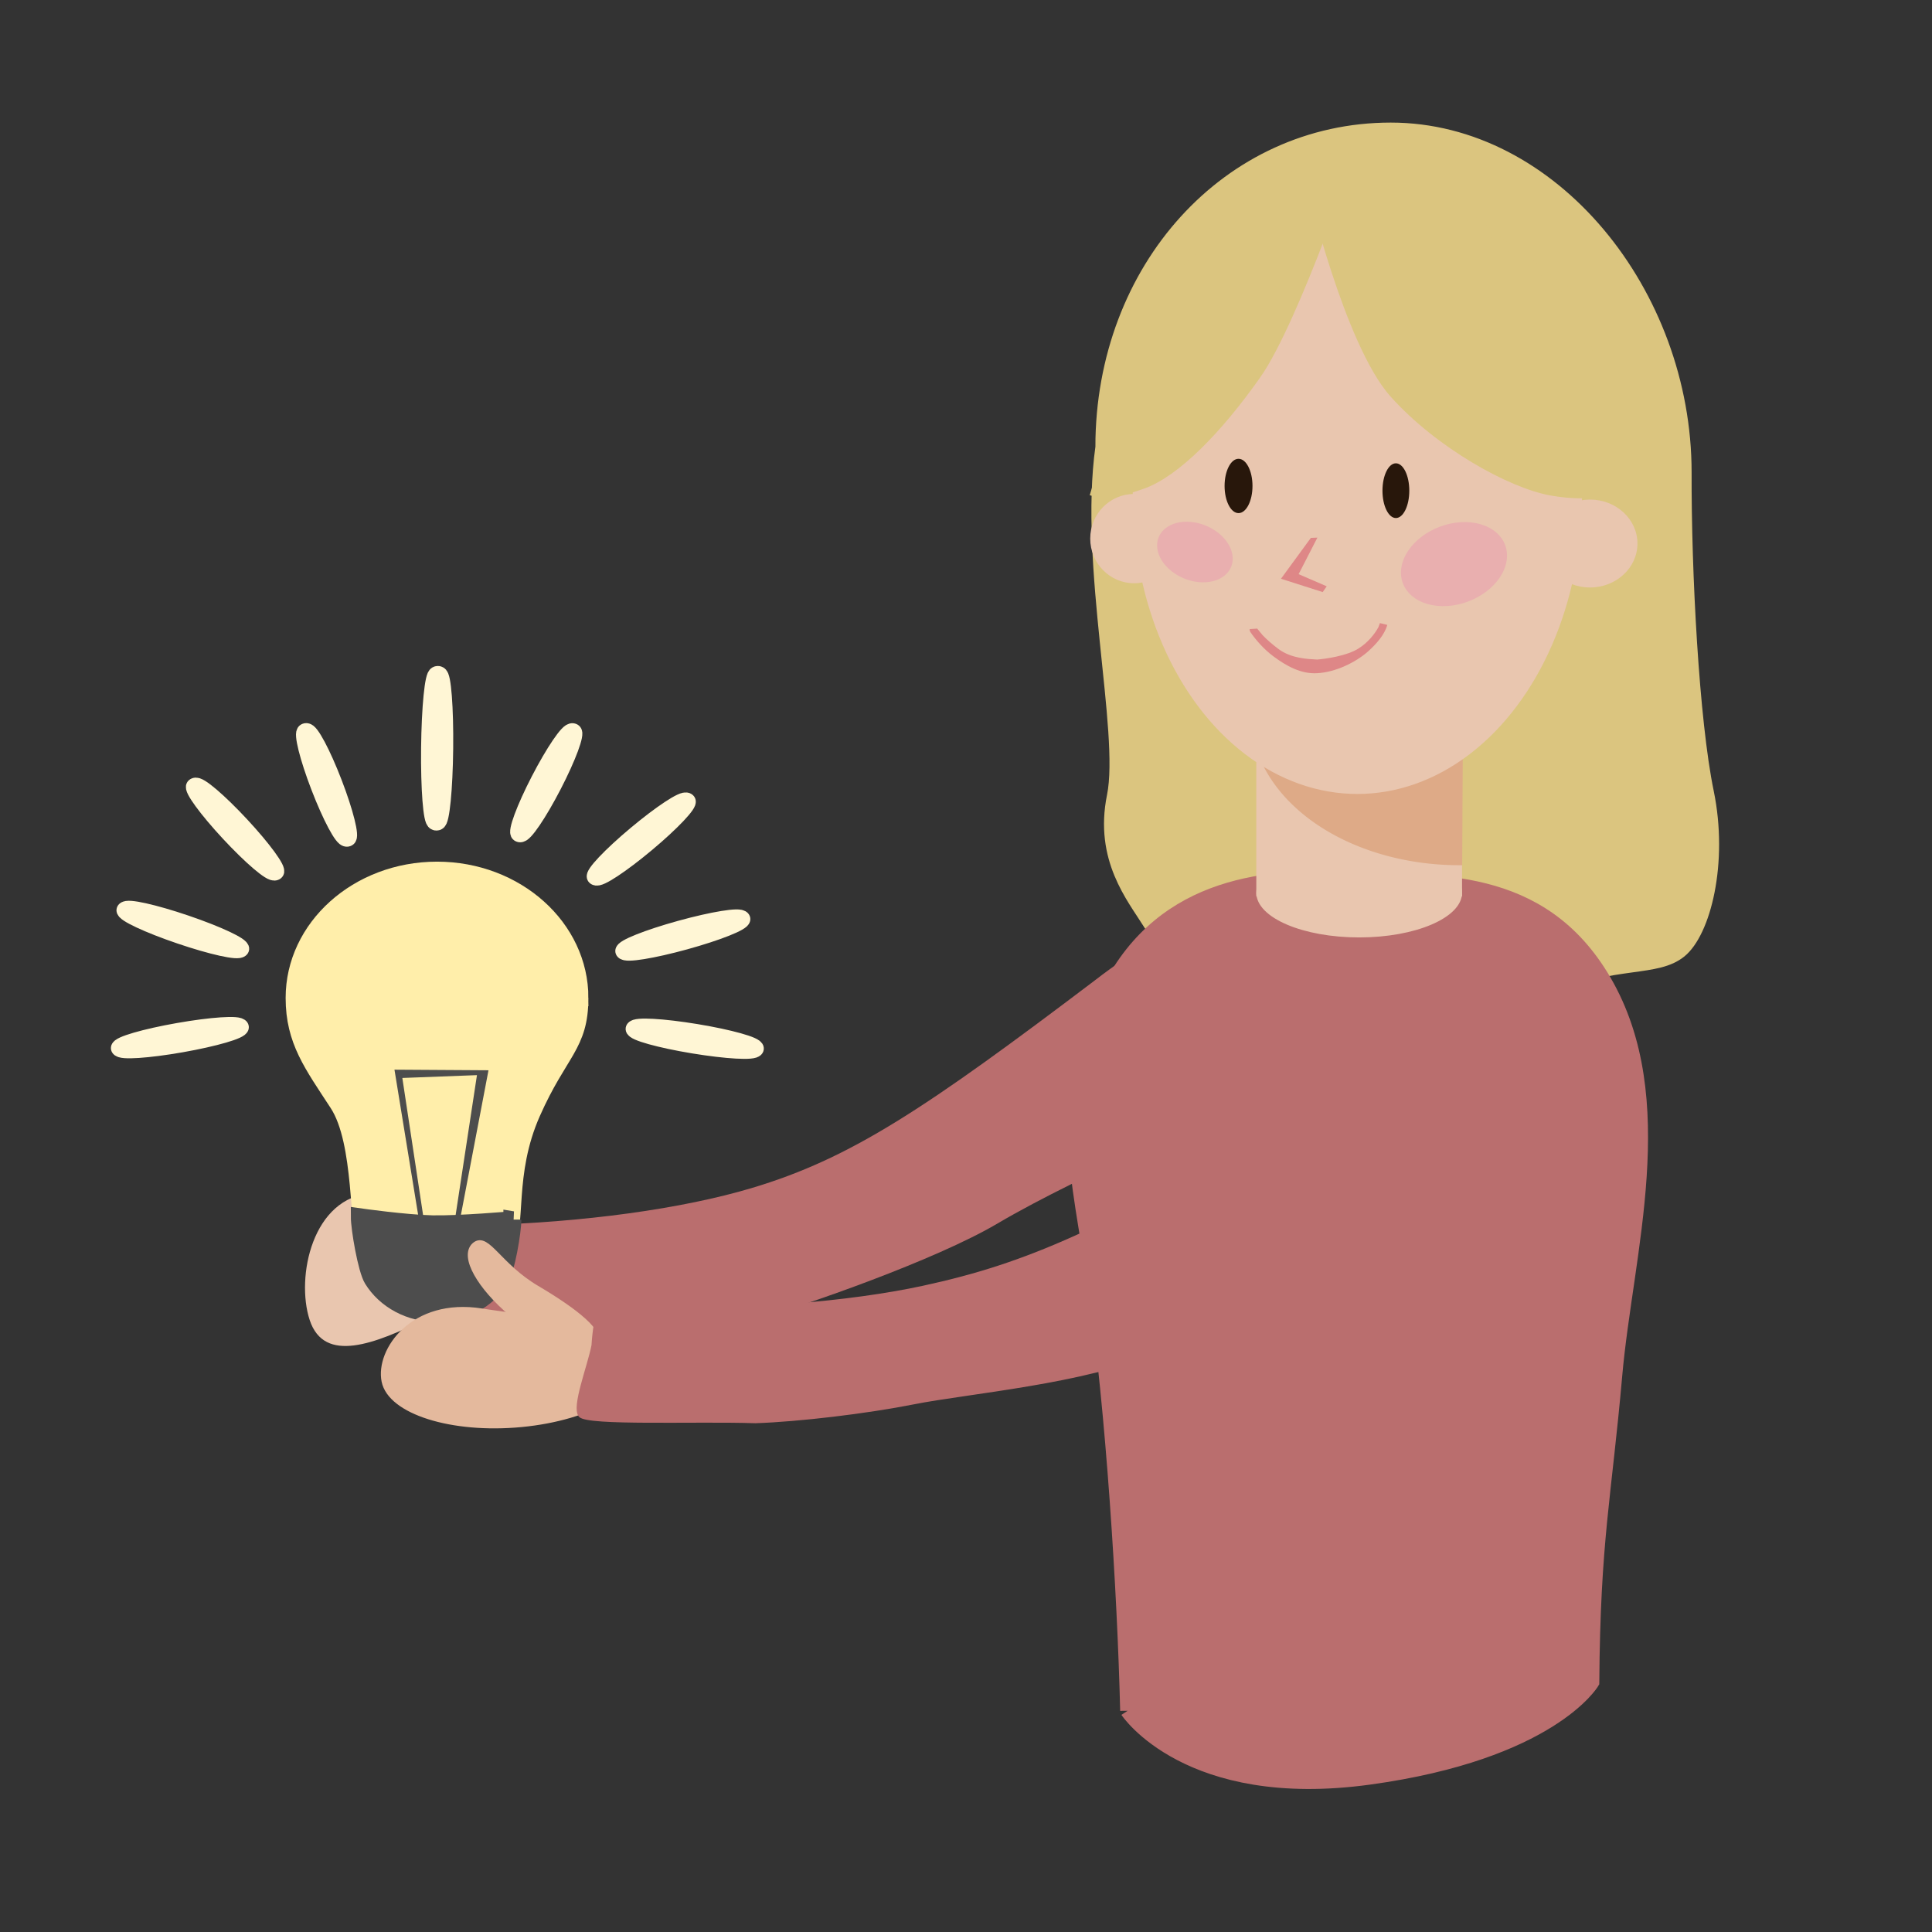 <?xml version="1.0" encoding="UTF-8" standalone="no"?>
<!-- Created with Inkscape (http://www.inkscape.org/) -->

<svg
   xmlns:dc="http://purl.org/dc/elements/1.1/"
   xmlns:cc="http://creativecommons.org/ns#"
   xmlns:rdf="http://www.w3.org/1999/02/22-rdf-syntax-ns#"
   xmlns:svg="http://www.w3.org/2000/svg"
   xmlns="http://www.w3.org/2000/svg"
   xmlns:sodipodi="http://sodipodi.sourceforge.net/DTD/sodipodi-0.dtd"
   xmlns:inkscape="http://www.inkscape.org/namespaces/inkscape"
   width="140mm"
   height="140mm"
   viewBox="0 0 140 140"
   version="1.1"
   id="svg8092"
   inkscape:version="0.92.4 (5da689c313, 2019-01-14)"
   sodipodi:docname="img_skills.svg">
  <rect x="0" y="0" width="140" height="140" fill="#333333" stroke="none"/>
  <defs
     id="defs8086" />
  <sodipodi:namedview
     id="base"
     pagecolor="#ffffff"
     bordercolor="#666666"
     borderopacity="1.0"
     inkscape:pageopacity="0.0"
     inkscape:pageshadow="2"
     inkscape:zoom="0.98994949"
     inkscape:cx="151.99362"
     inkscape:cy="260.28985"
     inkscape:document-units="mm"
     inkscape:current-layer="layer1"
     showgrid="false"
     inkscape:window-width="1920"
     inkscape:window-height="1001"
     inkscape:window-x="-9"
     inkscape:window-y="-9"
     inkscape:window-maximized="1"
     showguides="false" />
  <g
     inkscape:label="Layer 1"
     inkscape:groupmode="layer"
     id="layer1"
     transform="translate(0,-157)">
    <path
       style="opacity:1;fill:#dbc57f;fill-opacity:1;stroke:#dbc57f;stroke-width:0.593;stroke-opacity:1;paint-order:fill markers stroke"
       d="m 79.673,189.393 c -1.199,8.577 1.773,20.653 0.836,25.269 -0.937,4.616 1.467,7.457 2.621,9.318 1.339,2.159 3.481,2.161 8.181,4.702 4.699,2.541 15.662,2.085 20.895,-0.013 4.959,-1.987 7.854,-1.135 9.657,-2.587 1.803,-1.452 3.093,-6.562 2.027,-11.721 -1.066,-5.159 -1.63,-15.907 -1.606,-23.136 0,-13.049 -9.668,-25.046 -21.505,-25.046 -11.837,0 -21.107,10.165 -21.107,23.214 z"
       id="path4797-2"
       inkscape:connector-curvature="0"
       sodipodi:nodetypes="czszszzcssc" />
    <path
       style="opacity:1;fill:#ba6e6e;fill-opacity:1;stroke:#ba6e6e;stroke-width:0.24;stroke-opacity:1;paint-order:fill markers stroke"
       d="m 31.75,248.918 c 0,0 -0.137,-2.618 0.267,-2.945 0.404,-0.328 2.828,-0.074 2.828,-0.074 7.403,-0.193 14.606,-1.181 19.678,-2.699 7.217,-2.159 12.602,-5.765 24.885,-15.061 5.528,-4.304 13.332,-7.714 14.647,-7.098 l 3.26,5.134 -6.066,-0.413 c -0.841,3.347 -1.359,10.609 -1.468,10.848 -0.368,0.805 -11.268,5.229 -17.558,8.946 -4.45,2.629 -13.978,5.964 -17.615,6.976 -3.262,0.908 -7.96,1.773 -11.009,2.029 -4.104,0.024 -11.854,0.582 -12.327,0.063 -0.473,-0.519 0.322,-3.974 0.478,-5.705 z"
       id="path8009-0"
       inkscape:connector-curvature="0"
       sodipodi:nodetypes="czcscccccccczc" />
    <ellipse
       style="fill:#e9c6af;stroke-width:0.501"
       id="path81-5"
       cx="-115.216"
       cy="196.386"
       rx="3.44"
       ry="3.185"
       transform="scale(-1,1)" />
    <ellipse
       style="fill:#e9c6af;stroke-width:0.486"
       id="path81-0-7"
       cx="-82.183"
       cy="196.029"
       rx="3.181"
       ry="3.236"
       transform="scale(-1,1)" />
    <path
       style="opacity:1;fill:#ba6e6e;fill-opacity:1;stroke:#ba6e6e;stroke-width:1.109;stroke-opacity:1;paint-order:fill markers stroke"
       d="m 81.726,280.963 c -0.207,-8.6 -1.044,-21.865 -2.337,-30.741 -1.189,-8.159 -2.984,-13.564 0.992,-21.457 3.977,-7.893 11.8,-8.308 17.522,-8.066 5.988,0.318 13.711,-0.494 18.318,7.414 4.973,8.536 1.559,19.678 0.781,28.521 -0.778,8.843 -1.588,11.902 -1.666,22.26 0,0 -3.009,5.072 -16.131,6.876 -13.122,1.804 -17.479,-4.809 -17.479,-4.809 z"
       id="path4872-1"
       inkscape:connector-curvature="0"
       sodipodi:nodetypes="cszcszczc" />
    <g
       id="g4870-4"
       transform="matrix(-1.508,0,0,0.936,323.389,153.606)">
      <rect
         y="58.796"
         x="144.326"
         height="14.098"
         width="9.622"
         id="rect4838-0"
         style="opacity:1;fill:#e9c6af;fill-opacity:1;stroke:#e9c6af;stroke-width:0.265;stroke-opacity:1;paint-order:fill markers stroke" />
      <ellipse
         ry="3.322"
         rx="4.809"
         cy="72.744"
         cx="149.136"
         id="path4842-9"
         style="opacity:1;fill:#e9c6af;fill-opacity:1;stroke:#e9c6af;stroke-width:0.269;stroke-opacity:1;paint-order:fill markers stroke" />
    </g>
    <ellipse
       style="opacity:1;fill:#28170b;fill-opacity:1;stroke-width:0.417;paint-order:fill markers stroke"
       id="path4752-5-8"
       cx="-92.517"
       cy="192.69"
       rx="0.875"
       ry="1.265"
       transform="scale(-1,1)" />
    <path
       style="opacity:1;fill:#deaa87;fill-opacity:1;stroke:#deaa87;stroke-width:0.521;stroke-opacity:1;paint-order:fill markers stroke"
       id="path4951-8"
       sodipodi:type="arc"
       sodipodi:cx="-105.75293"
       sodipodi:cy="208.70107"
       sodipodi:rx="14.874827"
       sodipodi:ry="10.735343"
       sodipodi:start="0"
       sodipodi:end="1.5669638"
       d="m -90.878,208.701 a 14.875,10.735 0 0 1 -14.818,10.735 l -0.057,-10.735 z"
       transform="scale(-1,1)" />
    <ellipse
       style="opacity:1;fill:#e9c6af;stroke:#e9c6af;stroke-width:0.456;stroke-opacity:1"
       id="path77-5"
       cx="-98.361"
       cy="192.966"
       rx="16.051"
       ry="21.34"
       transform="scale(-1,1)" />
    <ellipse
       style="opacity:1;fill:#28170b;fill-opacity:1;stroke-width:0.55;paint-order:fill markers stroke"
       id="path4752-01"
       cx="-101.151"
       cy="192.556"
       rx="0.972"
       ry="1.983"
       transform="scale(-1,1)" />
    <ellipse
       style="opacity:1;fill:#28170b;fill-opacity:1;stroke-width:0.575;paint-order:fill markers stroke"
       id="path4752-0-9"
       ry="1.968"
       rx="1.011"
       cy="192.214"
       cx="-89.749"
       transform="scale(-1,1)" />
    <path
       style="color:#000000;font-style:normal;font-variant:normal;font-weight:normal;font-stretch:normal;font-size:medium;line-height:normal;font-family:sans-serif;font-variant-ligatures:normal;font-variant-position:normal;font-variant-caps:normal;font-variant-numeric:normal;font-variant-alternates:normal;font-feature-settings:normal;text-indent:0;text-align:start;text-decoration:none;text-decoration-line:none;text-decoration-style:solid;text-decoration-color:#000000;letter-spacing:normal;word-spacing:normal;text-transform:none;writing-mode:lr-tb;direction:ltr;text-orientation:mixed;dominant-baseline:auto;baseline-shift:baseline;text-anchor:start;white-space:normal;shape-padding:0;clip-rule:nonzero;display:inline;overflow:visible;visibility:visible;opacity:1;isolation:auto;mix-blend-mode:normal;color-interpolation:sRGB;color-interpolation-filters:linearRGB;solid-color:#000000;solid-opacity:1;vector-effect:none;fill:#de8787;fill-opacity:1;fill-rule:nonzero;stroke:none;stroke-width:0.718px;stroke-linecap:butt;stroke-linejoin:miter;stroke-miterlimit:4;stroke-dasharray:none;stroke-dashoffset:0;stroke-opacity:1;color-rendering:auto;image-rendering:auto;shape-rendering:auto;text-rendering:auto;enable-background:accumulate"
       d="m 94.989,195.978 0.474,-0.021 -1.36,2.649 2.036,0.88 -0.291,0.418 -3.024,-0.965 z"
       id="path4787-5"
       inkscape:connector-curvature="0"
       sodipodi:nodetypes="ccccccc" />
    <path
       style="color:#000000;font-style:normal;font-variant:normal;font-weight:normal;font-stretch:normal;font-size:medium;line-height:normal;font-family:sans-serif;font-variant-ligatures:normal;font-variant-position:normal;font-variant-caps:normal;font-variant-numeric:normal;font-variant-alternates:normal;font-feature-settings:normal;text-indent:0;text-align:start;text-decoration:none;text-decoration-line:none;text-decoration-style:solid;text-decoration-color:#000000;letter-spacing:normal;word-spacing:normal;text-transform:none;writing-mode:lr-tb;direction:ltr;text-orientation:mixed;dominant-baseline:auto;baseline-shift:baseline;text-anchor:start;white-space:normal;shape-padding:0;clip-rule:nonzero;display:inline;overflow:visible;visibility:visible;opacity:1;isolation:auto;mix-blend-mode:normal;color-interpolation:sRGB;color-interpolation-filters:linearRGB;solid-color:#000000;solid-opacity:1;vector-effect:none;fill:#de8787;fill-opacity:1;fill-rule:nonzero;stroke:none;stroke-width:0.555px;stroke-linecap:butt;stroke-linejoin:miter;stroke-miterlimit:4;stroke-dasharray:none;stroke-dashoffset:0;stroke-opacity:1;color-rendering:auto;image-rendering:auto;shape-rendering:auto;text-rendering:auto;enable-background:accumulate"
       d="m 100.528,202.282 c -0.197,0.724 -0.809,1.395 -1.384,1.915 -0.869,0.775 -2.341,1.52 -3.723,1.587 -1.155,0.056 -2.185,-0.509 -3.161,-1.234 -0.676,-0.508 -1.232,-1.143 -1.649,-1.742 -0.03,-0.059 -0.061,-0.114 -0.055,-0.222 l 0.546,-0.036 c 0,0 0.323,0.403 0.408,0.496 0.279,0.289 0.678,0.645 1.14,0.988 0.924,0.687 2.137,0.725 2.802,0.759 0.567,-0.044 2.174,-0.263 3.007,-0.812 0.631,-0.392 1.165,-1.031 1.432,-1.547 -9.12e-4,0.01 0.103,-0.282 0.103,-0.282 z"
       id="path4793-0"
       inkscape:connector-curvature="0"
       sodipodi:nodetypes="cccccccccccccc" />
    <path
       style="fill:#dbc57f;fill-opacity:1;stroke:#dbc57f;stroke-width:0.513px;stroke-linecap:butt;stroke-linejoin:miter;stroke-opacity:1"
       d="m 94.925,170.301 c 0,0 2.724,11.576 6.042,15.275 3.318,3.698 8.484,6.539 11.409,7.071 2.926,0.532 4.77,-0.125 4.77,-0.125 l -2.705,-13.771 -10.178,-7.675 z"
       id="path4806-8"
       inkscape:connector-curvature="0"
       sodipodi:nodetypes="czzcccc" />
    <path
       style="fill:#dbc57f;fill-opacity:1;stroke:#dbc57f;stroke-width:0.489px;stroke-linecap:butt;stroke-linejoin:miter;stroke-opacity:1"
       d="m 98.406,166.896 c 0,0 -4.457,13.299 -7.293,17.322 -2.836,4.023 -5.867,7.073 -8.252,7.946 -2.385,0.872 -3.589,0.551 -3.589,0.551 l 4.281,-14.462 7.698,-8.066 z"
       id="path4806-3-3"
       inkscape:connector-curvature="0"
       sodipodi:nodetypes="czzcccc" />
    <ellipse
       style="opacity:1;fill:#e9afaf;fill-opacity:1;stroke:#e9afaf;stroke-width:0.386;stroke-opacity:1;paint-order:fill markers stroke"
       id="path4901-5"
       cx="-179.674"
       cy="193.705"
       rx="3.463"
       ry="3.071"
       transform="matrix(-0.995,-0.103,-0.379,0.926,0,0)" />
    <ellipse
       style="opacity:1;fill:#e9afaf;fill-opacity:1;stroke:#e9afaf;stroke-width:0.275;stroke-opacity:1;paint-order:fill markers stroke"
       id="path4901-2-9"
       cx="88.951"
       cy="219.586"
       rx="2.113"
       ry="2.558"
       transform="matrix(-0.841,0.541,0.735,0.678,0,0)" />
    <g
       id="g8061"
       style="stroke:#e9c6af;stroke-opacity:1"
       transform="matrix(1.454,-0.351,0.357,1.599,-122.913,59.074)">
      <g
         id="g8745"
         transform="matrix(0.775,0.622,-0.495,1.289,94.732,-53.547)">
        <path
           style="opacity:1;fill:#e9c6af;fill-opacity:1;stroke:#e9c6af;stroke-width:0.301;stroke-opacity:1;paint-order:fill markers stroke"
           d="m 51.59,119.643 c 0.257,-0.629 -1.208,-0.452 -3.161,-0.469 -1.987,-0.017 -2.612,-0.714 -2.869,-0.085 -0.257,0.629 0.28,0.803 2.16,1.12 1.88,0.316 3.613,0.063 3.87,-0.566 z"
           id="path8056"
           inkscape:connector-curvature="0"
           sodipodi:nodetypes="cscscc" />
        <path
           style="opacity:1;fill:#e9c6af;fill-opacity:1;stroke:#e9c6af;stroke-width:0.191;stroke-opacity:1;paint-order:fill markers stroke"
           d="m 53.586,119.151 c 0.907,1.014 -1.044,2.587 -3.677,4.347 -2.632,1.76 -4.949,3.041 -5.856,2.027 -0.907,-1.014 -0.587,-3.664 2.385,-4.746 2.362,-0.86 6.241,-2.642 7.148,-1.628 z"
           id="path8051"
           inkscape:connector-curvature="0"
           sodipodi:nodetypes="cscsc" />
      </g>
    </g>
    <g
       id="g8860"
       transform="matrix(1.288,0,0,1.197,-359.41,86.97)">
      <path
         sodipodi:nodetypes="szzzzzsss"
         inkscape:connector-curvature="0"
         id="path8762"
         d="m 311.649,118.917 c 0,2.904 -1.168,3.251 -2.695,6.964 -1.527,3.713 -0.769,6.83 -1.542,8.297 -0.774,1.468 -3.845,2.03 -4.577,2.035 -0.732,0.005 -2.517,-0.668 -3.106,-1.973 -0.589,-1.304 -0.22,-6.544 -1.649,-8.908 -1.429,-2.364 -2.466,-3.81 -2.466,-6.415 0,-4.281 3.59,-7.751 8.018,-7.751 4.428,0 8.018,3.47 8.018,7.751 z"
         style="opacity:1;fill:#ffeeaa;fill-opacity:1;stroke:#ffeeaa;stroke-width:0.998;stroke-miterlimit:4;stroke-dasharray:none;stroke-opacity:1;paint-order:fill markers stroke" />
      <path
         sodipodi:nodetypes="csccsczc"
         inkscape:connector-curvature="0"
         id="path8767"
         d="m 307.872,132.335 c 0,0.731 -0.363,3.052 -0.721,3.663 -0.355,0.605 -0.866,1.12 -1.499,1.483 -1.271,0.728 -2.838,0.728 -4.109,0 -0.645,-0.369 -1.164,-0.897 -1.519,-1.517 -0.345,-0.603 -0.736,-3.089 -0.736,-3.806 0,0 2.558,0.389 4.074,0.425 1.516,0.036 4.511,-0.248 4.511,-0.248 z"
         style="opacity:1;fill:#4d4d4d;fill-opacity:1;stroke:#4d4d4d;stroke-width:1.01;stroke-miterlimit:4;stroke-dasharray:none;stroke-opacity:1;paint-order:fill markers stroke" />
      <ellipse
         transform="rotate(-10.723)"
         ry="0.401"
         rx="3.441"
         cy="173.005"
         cx="261.542"
         id="path8774"
         style="opacity:1;fill:#fff6d5;fill-opacity:1;stroke:#fff6d5;stroke-width:0.998;stroke-miterlimit:4;stroke-dasharray:none;stroke-opacity:1;paint-order:fill markers stroke" />
      <ellipse
         transform="rotate(20.089)"
         ry="0.401"
         rx="3.441"
         cy="8.413"
         cx="311.151"
         id="path8774-1"
         style="opacity:1;fill:#fff6d5;fill-opacity:1;stroke:#fff6d5;stroke-width:0.998;stroke-miterlimit:4;stroke-dasharray:none;stroke-opacity:1;paint-order:fill markers stroke" />
      <ellipse
         transform="rotate(49.181)"
         ry="0.401"
         rx="3.441"
         cy="-150.132"
         cx="273.308"
         id="path8774-0"
         style="opacity:1;fill:#fff6d5;fill-opacity:1;stroke:#fff6d5;stroke-width:0.998;stroke-miterlimit:4;stroke-dasharray:none;stroke-opacity:1;paint-order:fill markers stroke" />
      <ellipse
         transform="rotate(70.315)"
         ry="0.401"
         rx="3.441"
         cy="-244.322"
         cx="200.01"
         id="path8774-4"
         style="opacity:1;fill:#fff6d5;fill-opacity:1;stroke:#fff6d5;stroke-width:0.998;stroke-miterlimit:4;stroke-dasharray:none;stroke-opacity:1;paint-order:fill markers stroke" />
      <ellipse
         transform="matrix(0.01,-1,1,0.021,0,0)"
         id="path8774-9"
         style="opacity:1;fill:#fff6d5;fill-opacity:1;stroke:#fff6d5;stroke-width:1.08;stroke-miterlimit:4;stroke-dasharray:none;stroke-opacity:1;paint-order:fill markers stroke"
         ry="0.363"
         rx="4.442"
         cy="304.613"
         cx="-97.406" />
      <ellipse
         transform="rotate(-64.348)"
         ry="0.401"
         rx="3.441"
         cy="325.086"
         cx="38.65"
         id="path8774-5"
         style="opacity:1;fill:#fff6d5;fill-opacity:1;stroke:#fff6d5;stroke-width:0.998;stroke-miterlimit:4;stroke-dasharray:none;stroke-opacity:1;paint-order:fill markers stroke" />
      <ellipse
         transform="rotate(-42.006)"
         ry="0.401"
         rx="3.441"
         cy="292.099"
         cx="161.017"
         id="path8774-10"
         style="opacity:1;fill:#fff6d5;fill-opacity:1;stroke:#fff6d5;stroke-width:0.998;stroke-miterlimit:4;stroke-dasharray:none;stroke-opacity:1;paint-order:fill markers stroke" />
      <ellipse
         transform="rotate(-16.541)"
         ry="0.401"
         rx="3.441"
         cy="200.728"
         cx="271.551"
         id="path8774-59"
         style="opacity:1;fill:#fff6d5;fill-opacity:1;stroke:#fff6d5;stroke-width:0.998;stroke-miterlimit:4;stroke-dasharray:none;stroke-opacity:1;paint-order:fill markers stroke" />
      <ellipse
         transform="rotate(10.074)"
         ry="0.401"
         rx="3.441"
         cy="63.868"
         cx="334.459"
         id="path8774-3"
         style="opacity:1;fill:#fff6d5;fill-opacity:1;stroke:#fff6d5;stroke-width:0.998;stroke-miterlimit:4;stroke-dasharray:none;stroke-opacity:1;paint-order:fill markers stroke" />
      <path
         sodipodi:nodetypes="ccccccccc"
         inkscape:connector-curvature="0"
         id="path8833"
         d="m 301.238,123.26 1.461,9.641 0.262,-0.039 -1.28,-9.1 4.198,-0.171 -1.308,9.234 0.26,0.047 1.697,-9.576 z"
         style="color:#000000;font-style:normal;font-variant:normal;font-weight:normal;font-stretch:normal;font-size:medium;line-height:normal;font-family:sans-serif;font-variant-ligatures:normal;font-variant-position:normal;font-variant-caps:normal;font-variant-numeric:normal;font-variant-alternates:normal;font-feature-settings:normal;text-indent:0;text-align:start;text-decoration:none;text-decoration-line:none;text-decoration-style:solid;text-decoration-color:#000000;letter-spacing:normal;word-spacing:normal;text-transform:none;writing-mode:lr-tb;direction:ltr;text-orientation:mixed;dominant-baseline:auto;baseline-shift:baseline;text-anchor:start;white-space:normal;shape-padding:0;clip-rule:nonzero;display:inline;overflow:visible;visibility:visible;opacity:1;isolation:auto;mix-blend-mode:normal;color-interpolation:sRGB;color-interpolation-filters:linearRGB;solid-color:#000000;solid-opacity:1;vector-effect:none;fill:#4d4d4d;fill-opacity:1;fill-rule:nonzero;stroke:none;stroke-width:0.265px;stroke-linecap:butt;stroke-linejoin:miter;stroke-miterlimit:4;stroke-dasharray:none;stroke-dashoffset:0;stroke-opacity:1;color-rendering:auto;image-rendering:auto;shape-rendering:auto;text-rendering:auto;enable-background:accumulate" />
    </g>
    <g
       id="g8061-3"
       style="fill:#e4b99d;fill-opacity:1;stroke:#e4b99d;stroke-opacity:1"
       transform="matrix(1.281,0.753,-0.759,1.435,72.509,43.637)">
      <g
         id="g8741"
         style="fill:#e4b99d;fill-opacity:1;stroke:#e4b99d;stroke-opacity:1">
        <path
           style="opacity:1;fill:#e4b99d;fill-opacity:1;stroke:#e4b99d;stroke-width:0.319;stroke-opacity:1;paint-order:fill markers stroke"
           d="m 48.813,121.293 c 0.284,-0.653 -1.598,-0.862 -3.713,-0.866 -2.151,-0.004 -3.366,-0.927 -3.65,-0.274 -0.284,0.653 1.135,1.438 3.168,1.753 2.033,0.315 3.911,0.041 4.195,-0.612 z"
           id="path8056-3"
           inkscape:connector-curvature="0"
           sodipodi:nodetypes="cscsc" />
        <path
           style="opacity:1;fill:#e4b99d;fill-opacity:1;stroke:#e4b99d;stroke-width:0.202;stroke-opacity:1;paint-order:fill markers stroke"
           d="m 50.977,120.771 c 0.975,1.044 -0.557,3.381 -3.421,5.222 -2.864,1.84 -5.975,2.486 -6.95,1.443 -0.975,-1.044 -0.608,-3.79 2.619,-4.931 2.564,-0.907 6.777,-2.778 7.752,-1.734 z"
           id="path8051-7"
           inkscape:connector-curvature="0"
           sodipodi:nodetypes="cscsc" />
      </g>
    </g>
    <path
       style="opacity:1;fill:#ba6e6e;fill-opacity:1;stroke:#ba6e6e;stroke-width:0.23;stroke-opacity:1;paint-order:fill markers stroke"
       d="m 42.977,254.49 c 0,0 0.118,-2.135 0.509,-2.626 0.391,-0.491 2.92,0.047 2.92,0.047 7.643,0.124 15.143,-0.471 20.49,-1.626 7.607,-1.643 13.098,-4.119 26.491,-11.948 5.753,-3.362 16.216,-12.96 18.487,-9.788 0,0 1.788,1.779 2.585,3.61 0.798,1.832 1.53,7.396 1.53,7.396 0.636,3.072 -10.736,6.118 -10.867,6.327 -0.443,0.706 -14.75,6.009 -21.527,9.084 -4.793,2.175 -13.525,2.917 -17.353,3.677 -3.433,0.682 -8.342,1.268 -11.504,1.374 -4.231,-0.143 -12.189,0.198 -12.706,-0.439 -0.517,-0.637 0.647,-3.545 0.945,-5.088 z"
       id="path8009"
       inkscape:connector-curvature="0"
       sodipodi:nodetypes="czcssszscccczcc" />
  </g>
</svg>
